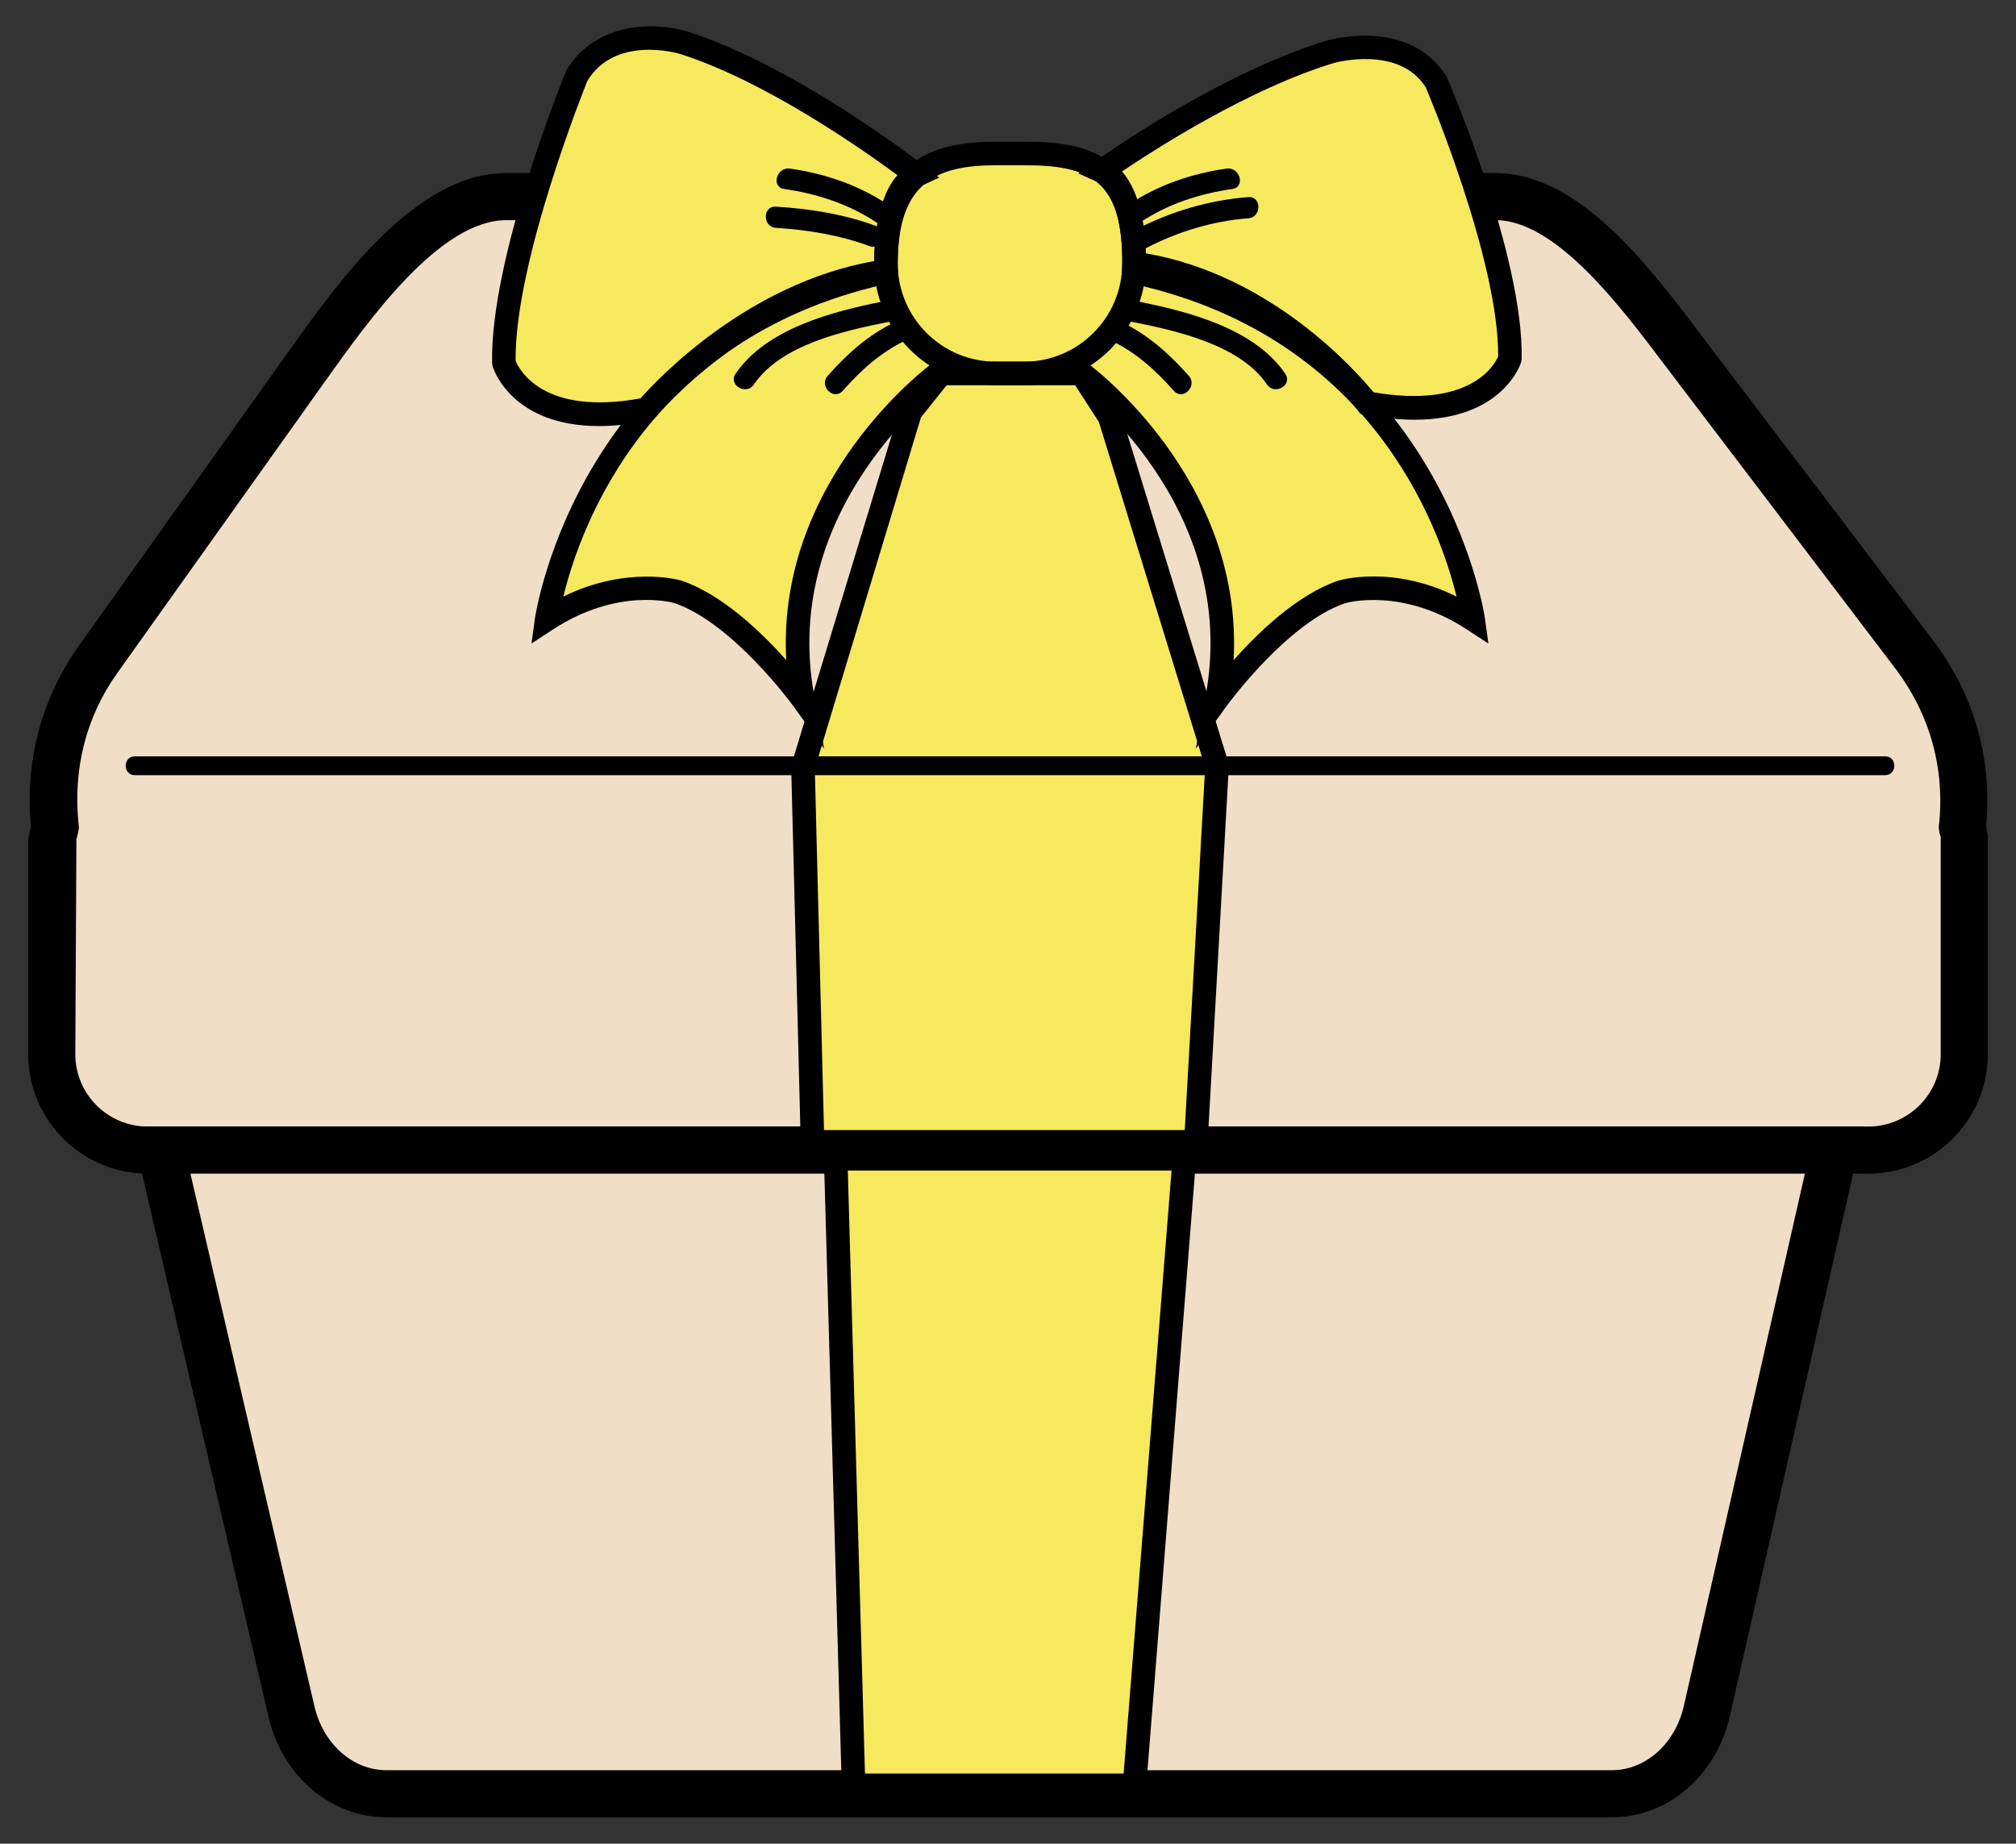 <?xml version="1.0" encoding="utf-8"?>
<!-- Generator: Adobe Illustrator 16.0.0, SVG Export Plug-In . SVG Version: 6.00 Build 0)  -->
<!DOCTYPE svg PUBLIC "-//W3C//DTD SVG 1.1//EN" "http://www.w3.org/Graphics/SVG/1.1/DTD/svg11.dtd">
<svg version="1.1" id="Layer_1" xmlns="http://www.w3.org/2000/svg" xmlns:xlink="http://www.w3.org/1999/xlink" x="0px" y="0px"
	 width="232.44px" height="212.6px" viewBox="0 0 232.44 212.6" enable-background="new 0 0 232.44 212.6" xml:space="preserve">
<rect x="0" y="0" width="232.44" height="212.6" fill="#333333" stroke="none"/>
<g>
	<g>
		<g>
			<path fill="#F0DEC7" d="M226.262,95.399c0.716-6.727-0.912-13.826-5.63-20.031l-25.58-33.647
				c-5.37-7.063-13.734-19.044-22.607-19.044H58.38c-9.185,0-17.803,12.275-23.132,19.756L11.284,76.081
				c-4.313,6.057-5.598,12.83-4.917,19.281c-0.117,0.67-0.4,1.279-0.4,1.984v24.218c0,6.107,4.951,11.057,11.057,11.057h198.395
				c6.106,0,11.056-4.949,11.056-11.057V96.452C226.474,96.079,226.298,95.764,226.262,95.399z"/>
			<path d="M215.419,135.334H17.023c-7.593,0-13.77-6.172-13.77-13.764V97.35c0-0.818,0.186-1.486,0.318-1.984
				c-0.716-7.443,1.15-14.762,5.503-20.869l23.961-33.638c6.06-8.516,14.889-20.901,25.345-20.901h114.063
				c9.608,0,17.699,10.742,23.611,18.579l26.739,35.185c4.793,6.301,6.936,13.744,6.209,21.529l0.186,1.197v25.123
				C229.188,129.162,223.011,135.334,215.419,135.334z M58.381,25.387c-7.657,0-15.822,11.464-20.7,18.304L13.497,77.645
				c-3.574,5.018-5.106,11.041-4.433,17.436l0.042,0.381l-0.069,0.371c-0.058,0.328-0.143,0.658-0.228,0.977L8.683,121.57
				c0,4.592,3.743,8.334,8.34,8.334h198.396c4.597,0,8.34-3.742,8.34-8.334V96.448c-0.09-0.148-0.164-0.455-0.195-0.773
				l-0.032-0.277l0.032-0.285c0.693-6.543-1.066-12.811-5.091-18.102l-26.755-35.208c-4.926-6.532-12.371-16.416-19.274-16.416
				H58.381z"/>
		</g>
		<path fill="#FFFFFF" d="M35.813,204.307"/>
		<g>
			<path fill="#F0DEC7" d="M33.607,197.367l-15.076-64.746H211.5l-14.7,64.674c-1.276,5.613-5.787,9.541-10.957,9.541H44.547
				C39.402,206.836,34.906,202.945,33.607,197.367z"/>
			<path d="M185.843,209.555H44.547c-6.41,0-11.994-4.76-13.584-11.568l-15.849-68.082h199.785L199.442,197.9
				C197.89,204.762,192.296,209.555,185.843,209.555z M36.254,196.756c1.007,4.338,4.422,7.371,8.292,7.371h141.296
				c3.896,0,7.316-3.055,8.309-7.436l13.95-61.357H21.954L36.254,196.756z"/>
		</g>
	</g>
	<path fill="#F6E95E" d="M118.066,43.065h-3.233c-6.977,0-12.686-5.708-12.686-12.686l0,0c0-10.695,5.708-12.685,12.686-12.685
		h3.233c6.977,0,12.83,1.243,12.686,12.685l0,0C130.752,37.357,125.043,43.065,118.066,43.065z"/>
	<g>
		<g>
			<g>
				<polygon fill="#F6E95E" points="96.354,133.615 98.405,205.867 130.805,205.867 136.547,133.615 				"/>
			</g>
			<polygon fill="#F6E95E" points="93.679,131.668 92.581,88.448 104.958,47.485 108.494,43.065 124.702,43.065 127.943,48.075 
				140.321,88.301 137.883,131.668 			"/>
			<path fill="#F6E95E" d="M105.706,20.176c0,0-14.445-11.306-26.91-15.253c0,0-8.458-2.554-12.242,3.715
				c0,0-8.681,21.129-8.458,33.203c0,0,2.448,8.126,16.471,5.34c0,0,11.352-13.599,27.601-15.92
				C102.167,31.261,101.699,22.033,105.706,20.176z"/>
			<path fill="#F6E95E" d="M108.184,43.065c0,0-19.952,14.438-15.619,37.546c0,0-7.132-9.879-14.365-12.348
				c0,0-7.056-2.117-15.17,3.176c0,0,4.536-32.988,39.84-40.22"/>
			<path fill="#F6E95E" d="M124.702,43.065c0,0,19.952,14.438,15.619,37.546c0,0,7.132-9.879,14.364-12.348
				c0,0,7.057-2.117,15.171,3.176c0,0-4.536-32.988-39.841-40.22"/>
			<path fill="#F6E95E" d="M127.043,19.723c0,0,13.88-9.967,26.344-13.751c0,0,8.459-2.448,12.242,3.562
				c0,0,8.682,20.255,8.459,31.83c0,0-2.448,7.79-16.471,5.119c0,0-10.617-13.876-26.865-16.103
				C130.752,30.38,131.05,21.503,127.043,19.723z"/>
		</g>
		<g id="bow_outline_11_">
			<g>
				<path d="M163.106,48.398c-1.687,0-3.59-0.181-5.743-0.583l-0.508-0.096l-0.313-0.413c-0.106-0.138-10.493-13.458-25.976-15.578
					l-1.209-0.17l0.037-1.22c0.068-2.068-0.324-8.229-2.9-9.374L124.33,20l1.926-1.379c0.572-0.414,14.199-10.138,26.738-13.945
					c0.408-0.116,9.513-2.651,13.787,4.136c0.455,1.029,8.892,20.849,8.663,32.577l-0.063,0.382
					C175.286,42.089,173.159,48.398,163.106,48.398z M158.366,45.238c11.124,1.898,13.929-3.118,14.369-4.125
					c0.09-11.198-8.267-30.849-8.352-31.05c-3.112-4.899-10.54-2.821-10.62-2.789c-9.725,2.947-20.504,9.872-24.406,12.502
					c2.29,2.535,2.699,7.18,2.752,9.438C146.664,31.718,156.441,42.884,158.366,45.238z"/>
			</g>
			<g>
				<path d="M137.873,86.331l1.113-5.971c4.119-21.961-14.889-36.054-15.08-36.193l1.591-2.205
					c0.19,0.138,17.896,13.234,16.733,34.158c2.848-3.203,7.36-7.551,12.016-9.143c0.318-0.115,6.32-1.844,13.69,1.814
					c-1.962-8.039-9.899-30.446-38.192-36.247l0.541-2.651c35.838,7.338,40.87,41.029,40.917,41.369l0.404,2.938l-2.492-1.623
					c-7.439-4.857-13.781-3.096-14.046-3.012c-6.676,2.279-13.574,11.75-13.643,11.846L137.873,86.331z"/>
			</g>
			<g>
				<path d="M95.014,86.331l-3.552-4.92c-0.069-0.096-6.967-9.566-13.701-11.867c-0.217-0.063-6.548-1.834-13.987,3.033L61.281,74.2
					l0.403-2.938c0.048-0.34,5.08-34.031,40.917-41.369l0.541,2.651C74.85,38.346,66.912,60.753,64.95,68.792
					c7.37-3.617,13.362-1.91,13.638-1.836c4.692,1.602,9.215,5.961,12.068,9.164c-1.167-20.923,16.543-34.02,16.734-34.158
					l1.591,2.205c-0.191,0.139-19.2,14.231-15.08,36.193L95.014,86.331z"/>
			</g>
			<g>
				<path d="M69.065,49.13c-10.059,0-12.174-6.563-12.27-6.893l-0.058-0.371C56.515,29.649,64.94,9.003,65.295,8.122
					C68.821,2.247,75.91,2.64,79.187,3.615c12.572,3.998,26.755,15.026,27.354,15.493l1.745,1.368l-2.01,0.934
					c-2.593,1.198-2.863,7.624-2.752,9.788l0.059,1.229l-1.225,0.181c-15.557,2.216-26.639,15.313-26.745,15.44l-0.308,0.371
					l-0.472,0.095C72.67,48.939,70.756,49.13,69.065,49.13z M59.447,41.601c0.403,0.997,3.155,6.385,14.401,4.338
					c1.967-2.228,12.317-13.245,26.941-15.833c0.011-2.354,0.334-7.296,2.683-9.904C99.58,17.327,88.259,9.342,78.386,6.214
					C78.1,6.118,70.894,4.061,67.713,9.342C67.724,9.363,59.34,29.904,59.447,41.601z"/>
			</g>
			<g>
				<path d="M139.166,133.021H92.353l-1.135-44.75l12.678-41.634l3.945-4.931h17.599l3.801,5.971l12.45,40.456l-0.011,0.244
					L139.166,133.021z M95.004,130.309H136.6l2.354-41.835l-12.253-39.81l-2.736-4.241h-14.82l-2.964,3.712L93.943,88.631
					L95.004,130.309z"/>
			</g>
			<g>
				<path d="M118.068,44.422h-3.234c-7.747,0-14.045-6.299-14.045-14.04c0-12.45,7.508-14.041,14.045-14.041h3.234
					c3.982,0,8.044,0.382,10.795,3.171c2.249,2.27,3.31,5.833,3.246,10.891C132.109,38.123,125.811,44.422,118.068,44.422z
					 M114.834,19.056c-6.803,0-11.331,1.93-11.331,11.326c0,6.246,5.084,11.325,11.331,11.325h3.234
					c6.246,0,11.326-5.079,11.326-11.325c0.053-4.306-0.753-7.232-2.461-8.961c-2.052-2.079-5.472-2.365-8.865-2.365H114.834z"/>
			</g>
			<path d="M132.057,207.223H97.087l-2.126-74.963h43.054L132.057,207.223z M99.728,204.508h29.825l5.525-69.533H97.75
				L99.728,204.508z"/>
			<g>
				<path fill="#D55431" d="M130.872,24.569c0,0,4.923-3.383,10.878-3.951"/>
				<path d="M131.488,25.624c3.188-2.112,6.826-3.294,10.586-3.828c1.551-0.22,0.891-2.574-0.65-2.355
					c-3.947,0.561-7.822,1.857-11.168,4.073C128.951,24.379,130.173,26.495,131.488,25.624L131.488,25.624z"/>
			</g>
			<g>
				<path fill="#D55431" d="M131.533,27.55c0,0,6.406-3.413,12.385-3.599"/>
				<path d="M132.15,28.604c3.653-1.893,7.664-3.116,11.768-3.432c1.558-0.119,1.57-2.563,0-2.443
					c-4.546,0.35-8.951,1.667-13.001,3.766C129.521,27.219,130.755,29.327,132.15,28.604L132.15,28.604z"/>
			</g>
			<g>
				<path d="M130.578,37.126c5.115,1.017,12.412,2.648,15.502,7.208c0.878,1.294,2.996,0.073,2.11-1.233
					c-3.522-5.197-11.124-7.17-16.963-8.33C129.691,34.465,129.035,36.819,130.578,37.126L130.578,37.126z"/>
			</g>
			<g>
				<path fill="#D55431" d="M128.717,38.214c0,0,4.093,1.82,7.484,5.988"/>
				<path d="M128.1,39.27c2.848,1.338,5.175,3.459,7.238,5.796c1.043,1.182,2.766-0.552,1.728-1.728
					c-2.185-2.474-4.714-4.76-7.732-6.179C127.918,36.495,126.676,38.601,128.1,39.27L128.1,39.27z"/>
			</g>
			<g>
				<path fill="#D55431" d="M101.625,24.569c0,0-4.923-3.383-10.877-3.951"/>
				<path d="M102.241,23.514c-3.347-2.217-7.22-3.513-11.169-4.073c-1.538-0.219-2.202,2.135-0.649,2.355
					c3.76,0.534,7.399,1.717,10.585,3.828C102.322,26.495,103.547,24.38,102.241,23.514L102.241,23.514z"/>
			</g>
			<g>
				<path fill="#D55431" d="M100.576,27.196c0,0-5.13-1.96-11.108-2.146"/>
				<path d="M100.901,26.019c-3.672-1.346-7.547-1.946-11.433-2.189c-1.57-0.098-1.564,2.346,0,2.443
					c3.672,0.23,7.319,0.832,10.783,2.102C101.73,28.916,102.368,26.556,100.901,26.019L100.901,26.019z"/>
			</g>
			<g>
				<path d="M101.774,34.771c-5.832,1.158-13.442,3.137-16.963,8.33c-0.885,1.305,1.231,2.528,2.11,1.233
					c3.104-4.579,10.359-6.186,15.502-7.208C103.965,36.819,103.313,34.464,101.774,34.771L101.774,34.771z"/>
			</g>
			<g>
				<path fill="#D55431" d="M103.78,38.214c0,0-4.093,1.82-7.485,5.988"/>
				<path d="M103.164,37.159c-3.019,1.419-5.548,3.704-7.732,6.179c-1.037,1.175,0.685,2.909,1.728,1.728
					c2.063-2.337,4.39-4.458,7.238-5.796C105.819,38.601,104.58,36.494,103.164,37.159L103.164,37.159z"/>
			</g>
			<g>
				<line fill="#D55431" x1="15.542" y1="88.301" x2="217.36" y2="88.301"/>
				<path d="M15.542,89.387c67.273,0,134.546,0,201.819,0c1.397,0,1.4-2.172,0-2.172c-67.272,0-134.546,0-201.819,0
					C14.144,87.215,14.142,89.387,15.542,89.387L15.542,89.387z"/>
			</g>
		</g>
	</g>
</g>
</svg>
